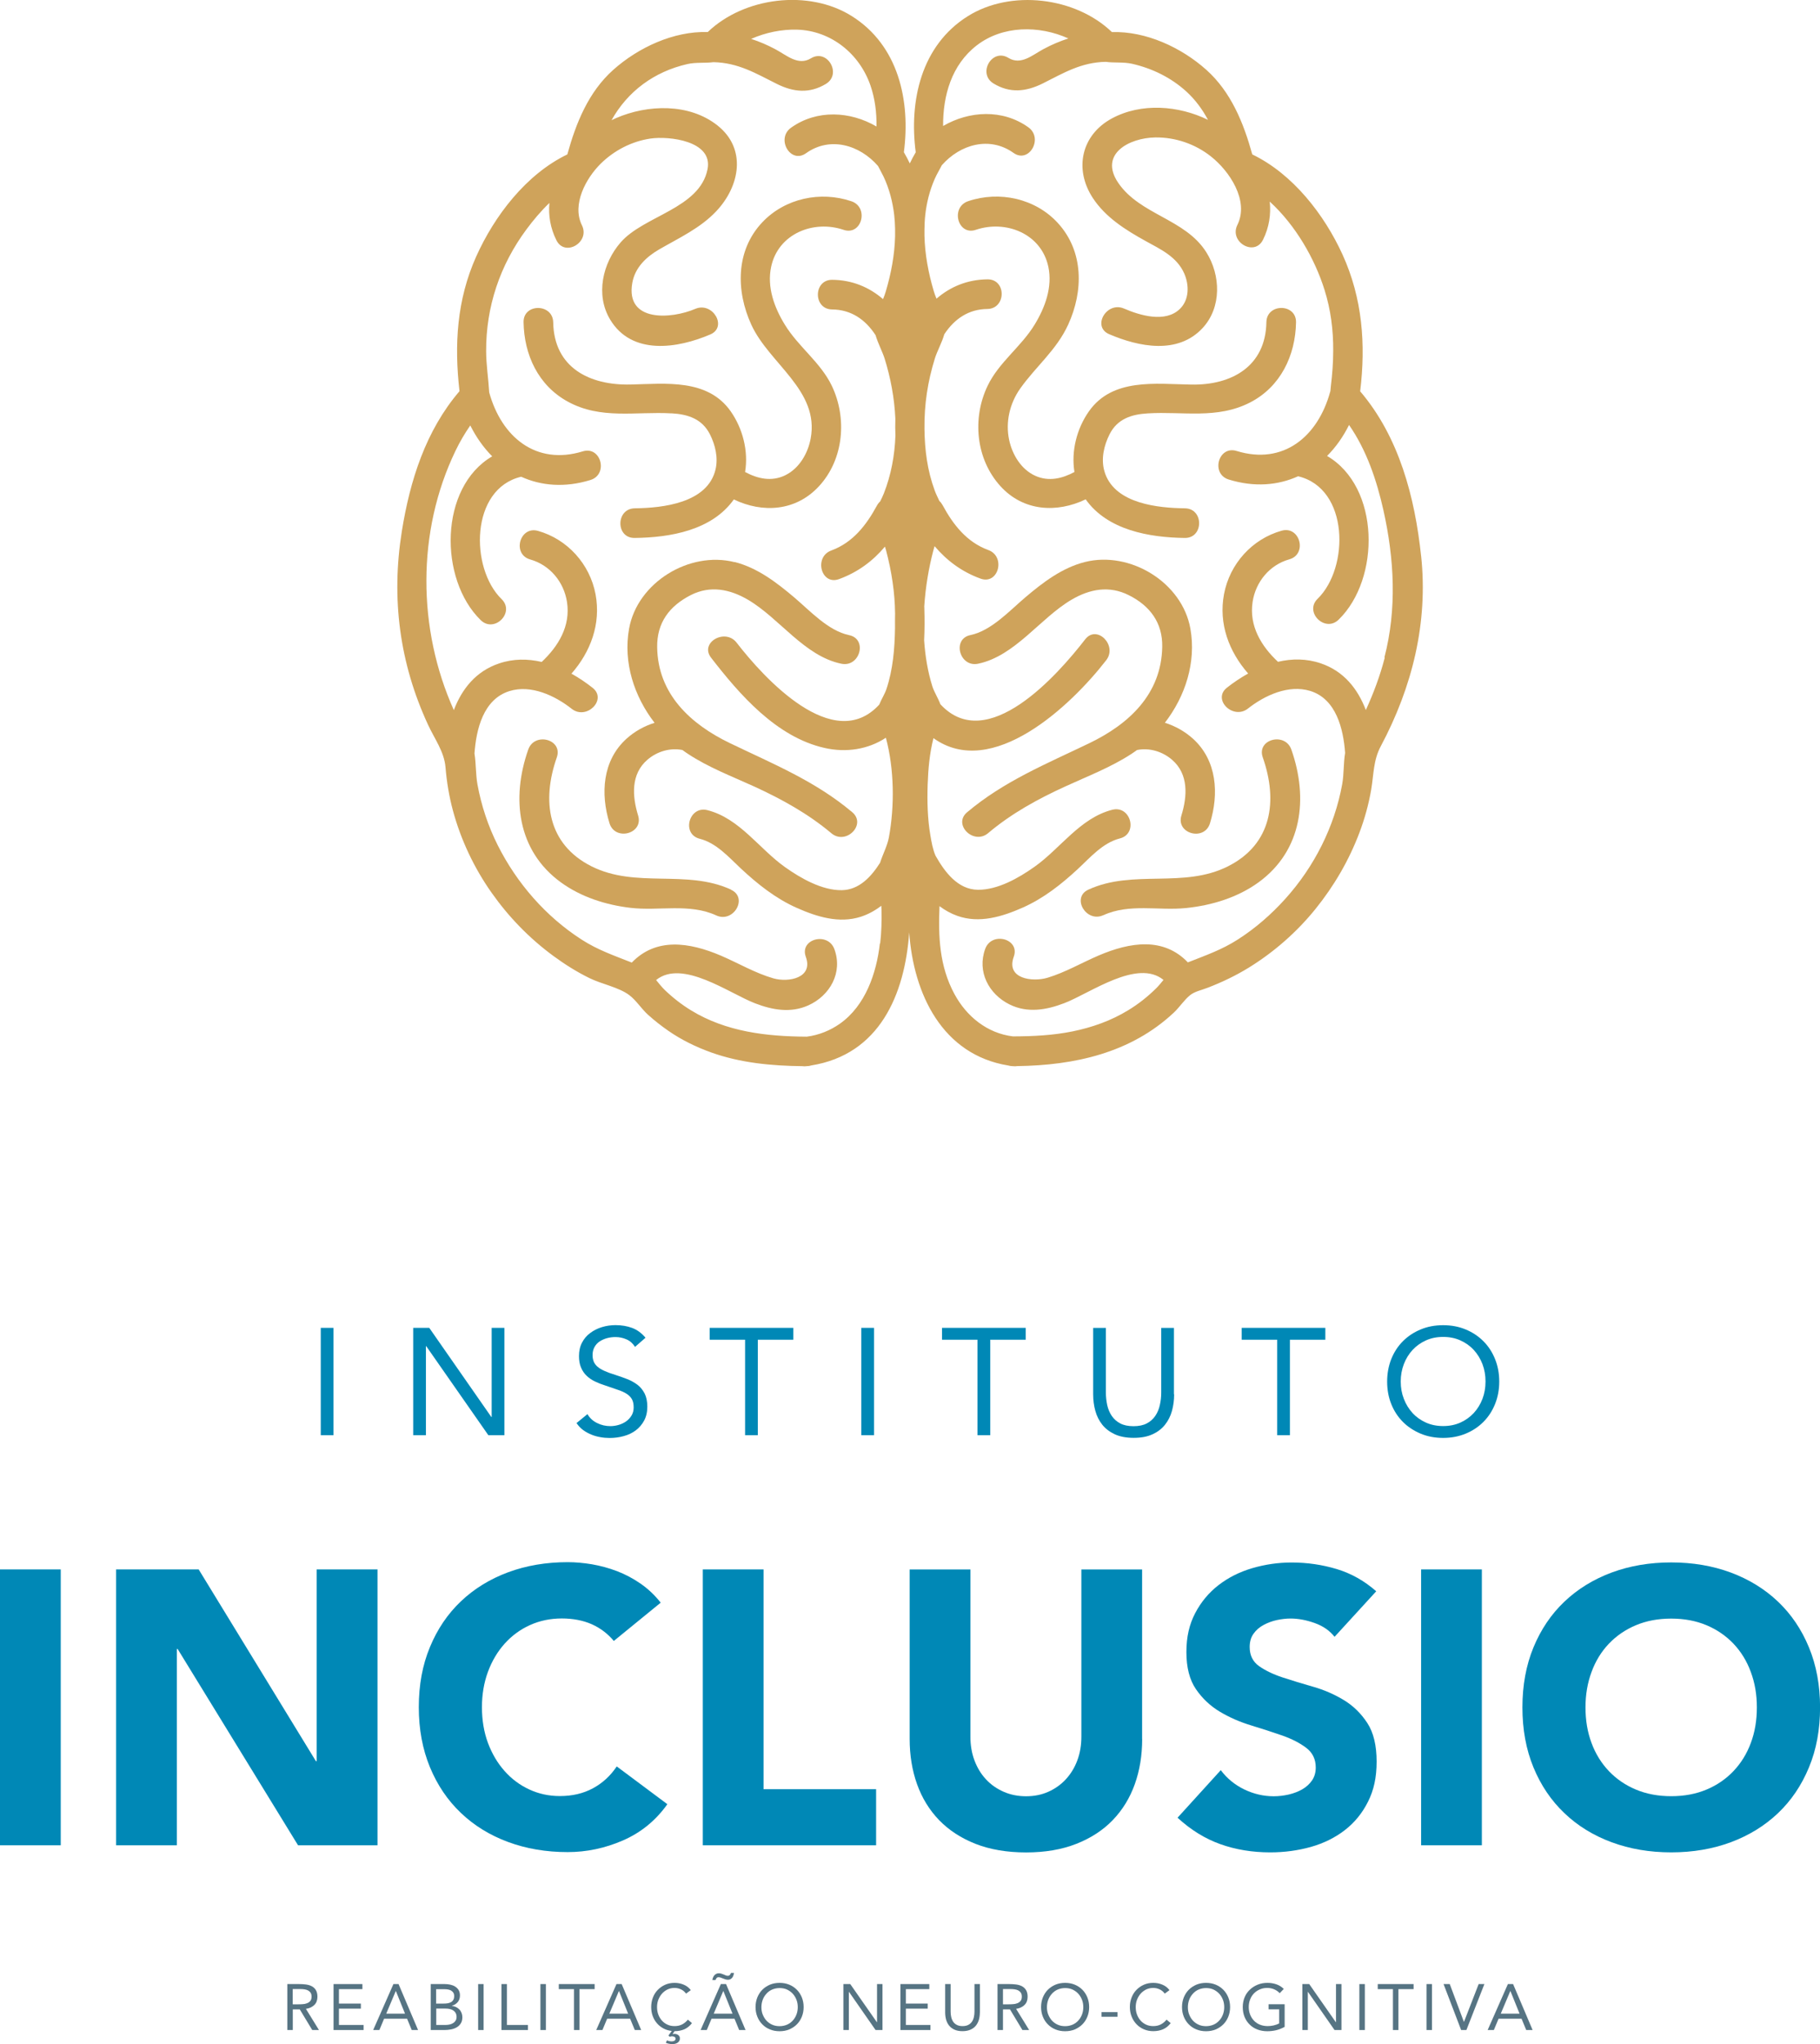 <?xml version="1.0" encoding="UTF-8"?>
<svg id="Camada_1" data-name="Camada 1" xmlns="http://www.w3.org/2000/svg" viewBox="0 0 273.26 306.84">
  <defs>
    <style>
      .cls-1 {
        fill: #567483;
      }

      .cls-2 {
        fill: #cfa35b;
      }

      .cls-3 {
        fill: #0088b6;
      }
    </style>
  </defs>
  <path class="cls-2" d="M110.29,84.38c-6.78-1.71-14.6,3.05-15.84,10-.9,5.05.75,10.14,3.83,14.12-1.56.48-3.03,1.31-4.23,2.4-3.61,3.28-3.9,8.26-2.54,12.67.84,2.73,5.14,1.59,4.3-1.15-.89-2.9-1.12-6.23,1.41-8.39,1.43-1.23,3.4-1.82,5.24-1.45.27.2.55.4.83.58,3.09,2.04,6.59,3.37,9.95,4.9,4.14,1.9,8.09,4.08,11.59,7.02,2.17,1.83,5.32-1.31,3.13-3.16-5.55-4.68-11.93-7.27-18.39-10.38-5.87-2.83-10.81-7.35-10.9-14.4-.05-3.66,1.83-6.18,5.06-7.82,2.9-1.47,5.85-.89,8.56.7,4.73,2.76,8.46,8.46,14.03,9.61,2.79.58,3.98-3.71,1.17-4.29-3.16-.66-5.88-3.67-8.26-5.68-2.64-2.23-5.52-4.44-8.94-5.3"/>
  <path class="cls-2" d="M109.77,133.54c-6.73-3.1-14.27-.13-20.98-3.51-6.59-3.33-7.47-9.84-5.19-16.34.95-2.71-3.35-3.86-4.29-1.17-2.56,7.29-1.66,15.17,4.92,19.94,3.04,2.2,6.72,3.37,10.42,3.81,4.27.51,8.85-.72,12.89,1.14,2.58,1.19,4.83-2.65,2.22-3.85"/>
  <path class="cls-2" d="M100.81,62.04c2.48.14,4.61.83,5.79,3.17.8,1.6,1.25,3.5.83,5.27-1.21,5.04-7.91,5.77-12.12,5.82-2.86.04-2.9,4.48-.03,4.45,5.33-.06,11.6-1.13,14.9-5.78,4.31,2.07,9.31,1.8,12.81-2.01,3.71-4.04,4.22-10.22,1.89-15.07-1.7-3.52-5.01-5.83-7.04-9.15-1.58-2.57-2.71-5.63-2.06-8.68,1.05-4.98,6.36-7.09,10.88-5.56,2.72.92,3.87-3.37,1.17-4.29-4.64-1.57-9.96-.45-13.37,3.15-4.02,4.25-3.98,10.31-1.65,15.39,2.68,5.85,10.24,9.84,8.91,17.05-.41,2.24-1.7,4.49-3.8,5.53-2.07,1.02-4.17.53-6.05-.48.52-3.14-.35-6.53-2.17-9.12-3.47-4.92-9.76-4.13-15.02-4.01-6.19.14-11.5-2.55-11.62-9.33-.05-2.86-4.5-2.89-4.45-.03.08,4.89,2.19,9.48,6.61,11.91,4.99,2.75,10.23,1.47,15.61,1.78"/>
  <path class="cls-2" d="M213.37,83.46c-.94-8.84-3.3-17.86-9.15-24.72.86-7.07.34-13.97-2.65-20.53-2.74-6-7.46-12.1-13.55-15.03-1.3-4.71-3.18-9.37-6.9-12.7-3.72-3.33-9.06-5.83-14.17-5.66-5.5-5.29-15.2-6.43-21.64-2.39-7.02,4.4-8.83,12.72-7.82,20.43-.32.54-.62,1.1-.89,1.67-.27-.57-.57-1.13-.89-1.68,1.01-7.73-.8-16.03-7.83-20.44-6.44-4.04-16.12-2.87-21.62,2.4-5.13-.16-10.45,2.34-14.19,5.68-3.72,3.32-5.59,7.98-6.89,12.69-6.19,2.98-10.95,9.23-13.69,15.34-2.91,6.5-3.3,13.25-2.5,20.2-5.07,5.92-7.44,13.41-8.66,21.04-1.61,10.07-.35,19.78,3.94,29.04.99,2.14,2.42,4.02,2.62,6.38.18,2.19.54,4.36,1.11,6.48,1.19,4.41,3.19,8.64,5.82,12.36,2.56,3.63,5.65,6.81,9.23,9.45,1.71,1.26,3.52,2.4,5.43,3.34,1.86.92,4.45,1.38,6.02,2.58,1.02.77,1.81,2.04,2.77,2.91.97.88,2.01,1.69,3.09,2.44,1.98,1.37,4.16,2.43,6.42,3.24,4.37,1.57,9.08,2.01,13.7,2.06.19.03.39.03.62,0,.26,0,.49-.04.7-.11,10.27-1.65,14.05-10.65,14.71-19.97.64,9.24,4.97,18.37,14.88,19.98.21.06.43.1.68.1.24.03.46.02.66-.01,8.61-.12,17.02-1.96,23.5-8.02.85-.79,1.58-1.94,2.48-2.65.71-.55,1.68-.73,2.55-1.07,2.17-.83,4.27-1.83,6.25-3.05,3.79-2.34,7.21-5.34,10.01-8.81,2.79-3.46,5.01-7.27,6.58-11.42.79-2.09,1.39-4.25,1.77-6.46.4-2.35.31-4.42,1.45-6.55,4.72-8.86,7.12-18.52,6.05-28.57M132.11,141.6c-.51,4.49-2.17,9.35-6,12.06-1.46,1.03-3.2,1.73-4.98,1.95-6.02-.03-12.1-.73-17.34-3.93-1.43-.87-2.75-1.9-3.96-3.06-.46-.44-.88-.98-1.32-1.51,3.94-3.19,10.97,2,14.85,3.49,2.62,1.01,5.36,1.5,8.01.31,3.27-1.48,5.19-4.93,3.91-8.43-.97-2.67-5.28-1.54-4.29,1.15,1.15,3.15-2.56,3.88-4.86,3.23-2.74-.79-5.24-2.27-7.84-3.39-4.85-2.08-9.81-2.75-13.43,1.02-2.59-1.03-5.1-1.88-7.53-3.45-5.38-3.46-9.72-8.45-12.59-14.15-1.45-2.88-2.47-5.96-3.05-9.13-.28-1.54-.2-3.12-.45-4.65.26-3.63,1.32-8.14,5.24-9.37,3.24-1.02,6.85.68,9.36,2.66,2.22,1.75,5.38-1.39,3.13-3.16-.98-.77-2.05-1.5-3.17-2.12,2.86-3.26,4.45-7.44,3.62-11.91-.85-4.53-4.21-8.27-8.64-9.52-2.76-.78-3.93,3.51-1.17,4.29,2.95.83,5.05,3.36,5.52,6.38.56,3.6-1.29,6.65-3.8,9-2.1-.49-4.27-.5-6.41.23-3.48,1.17-5.58,3.85-6.78,7-5.47-12.16-5.6-26.79.25-38.92.64-1.33,1.38-2.6,2.22-3.81.88,1.76,1.99,3.33,3.29,4.64-7.97,4.65-8.03,18.44-1.72,24.59,2.05,1.99,5.19-1.16,3.13-3.16-4.76-4.64-4.72-16.56,2.94-18.37,3.02,1.37,6.57,1.67,10.4.49,2.73-.84,1.59-5.14-1.15-4.3-7.04,2.16-12.21-2.17-14.05-8.85-.12-2.07-.45-4.09-.46-6.18-.03-6.67,2.07-12.91,6.04-18.27,1.02-1.38,2.18-2.76,3.46-3.99-.17,1.86.13,3.76,1.05,5.6,1.27,2.56,5.1.31,3.83-2.25-1.54-3.12.61-7.05,2.81-9.23,2.03-2,4.65-3.36,7.47-3.78,2.8-.41,9.44.34,8.58,4.61-1.18,5.9-9.54,6.95-13.05,10.98-2.71,3.12-3.8,7.88-1.57,11.58,3.26,5.42,10.12,4.34,15.04,2.23,2.62-1.12.35-4.95-2.25-3.84-3.63,1.55-10.49,2.04-9.47-3.87.4-2.33,2.11-3.94,4.07-5.07,2.96-1.71,6.14-3.17,8.53-5.7,3.57-3.77,4.62-9.41.17-12.91-4.24-3.34-10.47-3.14-15.21-1.08-.22.1-.44.2-.67.31,2.4-4.31,6.38-7.28,11.37-8.42,1.32-.3,2.65-.12,3.94-.29,3.72.09,6.3,1.66,9.5,3.26,2.5,1.25,4.92,1.49,7.38,0,2.44-1.49.2-5.33-2.25-3.84-1.9,1.16-3.6-.42-5.29-1.33-1.21-.65-2.44-1.18-3.69-1.58,2.16-.96,4.58-1.45,6.88-1.39,5.12.15,9.4,3.62,11.04,8.4.68,1.99.93,4.06.9,6.14-3.93-2.3-8.95-2.59-12.83.18-2.31,1.65-.08,5.5,2.25,3.83,3.6-2.57,8.05-1.26,10.81,1.92.24.48.53.97.82,1.57.86,1.8,1.38,3.82,1.61,5.8.08.68.11,1.36.13,2.04,0,.38,0,.76,0,1.15-.07,2.8-.6,5.59-1.4,8.28-.11.37-.25.75-.41,1.14-2.08-1.8-4.64-2.87-7.62-2.9-2.86-.03-2.89,4.42-.03,4.45,2.86.03,4.99,1.5,6.53,3.86.35,1.21,1.04,2.5,1.36,3.52.9,2.88,1.47,5.94,1.61,9.01-.03.86-.02,1.71.01,2.57-.11,2.96-.65,5.89-1.73,8.64-.16.42-.37.82-.56,1.22-.18.16-.35.37-.49.63-1.59,2.93-3.61,5.54-6.84,6.73-2.67.97-1.54,5.28,1.15,4.3,2.84-1.04,5.08-2.72,6.9-4.88.06.2.13.41.18.61.81,3.08,1.31,6.26,1.34,9.44-.01.72-.02,1.45-.01,2.18-.05,3.09-.31,6.24-1.29,9.16-.25.74-.76,1.53-1.08,2.33-6.87,7.48-17.31-4-21.41-9.3-1.73-2.23-5.59-.01-3.84,2.25,4.31,5.57,9.82,11.92,17.04,13.55,3.25.74,6.55.22,9.21-1.53,1.26,4.72,1.32,10.21.45,14.96-.23,1.26-.93,2.55-1.32,3.8-1.34,2.11-3.14,4.07-5.74,4.12-2.96.05-6.17-1.78-8.52-3.45-3.9-2.76-6.83-7.33-11.66-8.56-2.77-.71-3.95,3.58-1.17,4.29,2.52.64,4.34,2.74,6.18,4.46,2.53,2.36,5.24,4.52,8.43,5.93,3,1.33,6.33,2.36,9.58,1.32,1.14-.37,2.16-.94,3.08-1.65.01.18.02.37.03.55.04,1.7,0,3.42-.2,5.11M207.91,98.72c-.7,2.71-1.68,5.33-2.84,7.86-1.2-3.15-3.28-5.83-6.77-7.01-2.15-.73-4.32-.72-6.42-.23-2.51-2.34-4.36-5.39-3.81-8.99.46-3.02,2.56-5.56,5.51-6.39,2.75-.77,1.61-5.07-1.15-4.3-4.44,1.25-7.79,4.97-8.65,9.51-.85,4.48.76,8.66,3.62,11.93-1.13.63-2.2,1.35-3.19,2.13-2.24,1.77.94,4.88,3.16,3.13,2.51-1.98,6.1-3.64,9.34-2.65,3.91,1.2,4.99,5.71,5.25,9.31-.26,1.53-.16,3.16-.44,4.7-1.16,6.39-4.2,12.39-8.55,17.21-2.1,2.33-4.47,4.4-7.11,6.09-2.42,1.56-4.93,2.42-7.51,3.44-3.62-3.79-8.6-3.1-13.45-1.01-2.53,1.09-4.96,2.51-7.6,3.31-2.28.69-6.3.17-5.09-3.15.98-2.69-3.32-3.85-4.29-1.17-1.24,3.39.51,6.77,3.65,8.33,2.69,1.34,5.56.84,8.25-.2,3.9-1.5,10.93-6.69,14.87-3.48-.35.43-.7.86-1.07,1.23-1.29,1.28-2.69,2.39-4.24,3.33-2.57,1.57-5.4,2.57-8.35,3.17-2.95.6-5.95.74-8.95.75-3.88-.48-6.97-3-8.79-6.38-2.26-4.19-2.42-8.65-2.23-13.17.8.6,1.68,1.1,2.66,1.45,3.31,1.19,6.76.13,9.85-1.24,3.1-1.38,5.76-3.47,8.23-5.76,1.89-1.75,3.76-3.96,6.35-4.62,2.77-.71,1.62-5-1.15-4.3-4.85,1.24-7.78,5.81-11.69,8.57-2.36,1.67-5.51,3.47-8.48,3.44-3.02-.03-4.98-2.66-6.37-5.12-.41-.94-.6-2.04-.77-3.04-.43-2.5-.49-5.08-.41-7.61.08-2.34.29-4.71.87-6.99,8.8,6.32,20.63-4.84,25.94-11.7,1.73-2.23-1.41-5.39-3.16-3.13-4.13,5.34-14.72,17.36-21.74,9.74-.34-.92-.93-1.83-1.2-2.67-.69-2.2-1.08-4.55-1.24-6.94.08-1.62.08-3.23.03-4.81,0-.09-.01-.19-.01-.28.19-2.89.67-5.76,1.37-8.41.05-.21.12-.41.18-.62,1.82,2.15,4.06,3.84,6.89,4.87,2.69.99,3.85-3.31,1.17-4.29-3.24-1.19-5.27-3.8-6.86-6.74-.14-.25-.3-.46-.48-.62-.24-.52-.51-1.04-.71-1.6-1.1-2.99-1.49-6.05-1.53-9.22-.04-3.68.48-7.09,1.57-10.6.34-1.08,1.07-2.39,1.41-3.61,1.52-2.3,3.64-3.76,6.45-3.79,2.86-.03,2.9-4.48.03-4.45-2.99.03-5.56,1.09-7.65,2.9-.16-.39-.31-.77-.41-1.12-.8-2.7-1.33-5.49-1.4-8.3,0-.32,0-.65,0-.97.01-.72.04-1.45.12-2.17.2-1.84.67-3.7,1.41-5.39.34-.78.75-1.42,1.07-2.07,2.77-3.16,7.19-4.41,10.77-1.86,2.33,1.66,4.54-2.2,2.22-3.85-3.87-2.76-8.87-2.47-12.79-.19-.03-4.57,1.27-9.17,5.04-12.09,3.89-3.01,9.36-3.04,13.77-1.05-1.27.41-2.5.93-3.73,1.59-1.71.92-3.39,2.48-5.29,1.32-2.45-1.49-4.67,2.36-2.22,3.85,2.46,1.5,4.88,1.24,7.38,0,3.19-1.6,5.76-3.17,9.46-3.25,1.29.18,2.62,0,3.95.29,3.04.69,5.9,2.09,8.21,4.21,1.32,1.22,2.37,2.65,3.2,4.21-4.43-2.17-10.02-2.59-14.42-.22-4.6,2.48-5.71,7.59-2.89,11.92,1.91,2.93,4.93,4.82,7.93,6.48,2.26,1.25,4.7,2.36,5.81,4.87.76,1.73.78,3.95-.66,5.34-2.19,2.12-6,.96-8.39-.07-2.6-1.11-4.85,2.72-2.22,3.85,4.45,1.91,10.31,3.1,14.03-.92,2.88-3.1,2.73-7.95.55-11.39-3.16-5.01-9.94-5.59-13.22-10.41-2.92-4.31,1.63-6.75,5.57-6.81,3.01-.04,5.99.98,8.35,2.85,2.78,2.19,5.78,6.64,3.97,10.29-1.26,2.56,2.58,4.79,3.85,2.22.93-1.87,1.21-3.82,1.01-5.73,3.87,3.53,6.76,8.56,8.23,13.26.93,2.96,1.32,6.01,1.3,9.1,0,1.81-.14,3.62-.36,5.42-.03.24-.05.46-.06.66-.01.04-.03.08-.04.13-1.84,6.68-6.99,11.03-14.05,8.86-2.74-.84-3.91,3.45-1.17,4.29,3.83,1.18,7.38.88,10.41-.49,7.68,1.82,7.7,13.75,2.93,18.39-2.05,2,1.11,5.13,3.16,3.13,6.3-6.14,6.22-19.93-1.74-24.57,1.31-1.31,2.42-2.89,3.3-4.65,2.64,3.8,4.15,8.3,5.16,12.8,1.63,7.3,2.04,14.81.15,22.09"/>
  <path class="cls-2" d="M170.73,112.58c1.85-.37,3.82.23,5.25,1.47,2.5,2.16,2.29,5.47,1.4,8.36-.85,2.74,3.45,3.91,4.29,1.17,1.36-4.41,1.07-9.42-2.56-12.7-1.2-1.08-2.65-1.9-4.21-2.39,3.07-3.98,4.72-9.07,3.83-14.11-1.22-6.96-9.06-11.72-15.83-10.02-3.43.86-6.32,3.07-8.97,5.32-2.36,2-5.09,5-8.23,5.65-2.8.58-1.64,4.88,1.15,4.3,5.57-1.16,9.32-6.85,14.05-9.62,2.73-1.6,5.64-2.14,8.56-.68,3.21,1.6,5.11,4.16,5.04,7.77-.12,7.09-5,11.59-10.91,14.44-6.46,3.12-12.83,5.7-18.39,10.39-2.18,1.84.99,4.96,3.16,3.13,3.49-2.95,7.45-5.12,11.59-7.01,3.35-1.54,6.85-2.87,9.95-4.9.28-.18.55-.38.82-.57"/>
  <path class="cls-2" d="M165.66,137.38c3.91-1.8,8.3-.65,12.44-1.08,3.85-.4,7.72-1.57,10.88-3.87,6.56-4.78,7.47-12.62,4.91-19.91-.94-2.68-5.24-1.56-4.3,1.15,2.29,6.52,1.4,13.03-5.2,16.36-6.7,3.39-14.25.41-20.98,3.51-2.59,1.19-.33,5.02,2.25,3.83"/>
  <path class="cls-2" d="M163.01,74.96c3.28,4.63,9.56,5.72,14.87,5.79,2.86.04,2.89-4.41.03-4.45-4.04-.05-10.29-.68-11.95-5.13-.01-.04-.03-.08-.04-.12-.04-.11-.08-.23-.11-.35-.52-1.83-.06-3.83.78-5.5,1.16-2.32,3.29-3.01,5.75-3.15,5.29-.32,10.38.91,15.34-1.63,4.58-2.35,6.82-7.04,6.91-12.03.05-2.87-4.4-2.89-4.45-.03-.11,6.59-5.16,9.48-11.28,9.37-5.36-.09-11.83-1.02-15.37,4.02-1.82,2.59-2.68,5.97-2.17,9.1-1.82.98-3.84,1.48-5.86.58-2.13-.95-3.46-3.16-3.94-5.37-.58-2.69.08-5.51,1.66-7.74,2.36-3.33,5.45-5.77,7.2-9.59,2.3-5.02,2.35-10.96-1.52-15.22-3.38-3.72-8.8-4.9-13.5-3.31-2.7.92-1.56,5.22,1.15,4.3,4.52-1.53,9.83.57,10.89,5.54.65,3.05-.49,6.13-2.07,8.71-2.03,3.32-5.34,5.62-7.04,9.15-2.35,4.88-1.78,11,1.91,15.07,3.47,3.82,8.5,4.05,12.8,1.99"/>
  <rect class="cls-3" x="48.16" y="199.32" width="1.91" height="16.11"/>
  <polygon class="cls-3" points="62.04 199.32 64.45 199.32 73.77 212.7 73.82 212.7 73.82 199.32 75.73 199.32 75.73 215.43 73.32 215.43 63.99 202.06 63.95 202.06 63.95 215.43 62.04 215.43 62.04 199.32"/>
  <path class="cls-3" d="M95.34,202.17c-.32-.51-.74-.89-1.27-1.12-.53-.23-1.08-.35-1.66-.35-.43,0-.84.05-1.25.16-.41.11-.77.27-1.1.48-.33.21-.59.49-.79.84-.2.35-.3.76-.3,1.23,0,.36.06.68.17.97.12.28.3.53.56.76.26.23.61.44,1.05.64.44.2.98.4,1.61.59.62.2,1.23.41,1.81.64.58.23,1.1.52,1.55.86.45.35.8.79,1.07,1.31.26.52.4,1.18.4,1.97s-.16,1.5-.48,2.09c-.32.59-.74,1.08-1.26,1.47-.52.39-1.13.68-1.81.86-.68.19-1.39.28-2.12.28-.47,0-.94-.04-1.41-.13-.47-.08-.92-.21-1.35-.39-.43-.18-.84-.4-1.22-.68-.38-.28-.7-.63-.98-1.04l1.64-1.34c.35.59.83,1.04,1.46,1.34.62.31,1.28.46,1.98.46.41,0,.82-.06,1.24-.18.42-.12.79-.3,1.12-.53.34-.24.61-.53.82-.88.21-.35.32-.75.32-1.21,0-.5-.08-.91-.25-1.22-.17-.31-.43-.58-.77-.81-.35-.23-.79-.43-1.32-.61-.53-.18-1.15-.4-1.87-.64-.58-.18-1.11-.39-1.59-.62-.49-.23-.91-.52-1.26-.86-.36-.34-.64-.75-.84-1.23-.21-.48-.31-1.05-.31-1.72,0-.77.15-1.45.46-2.03.3-.58.71-1.06,1.23-1.44.52-.39,1.1-.68,1.75-.88.65-.2,1.34-.3,2.05-.3.91,0,1.74.14,2.49.42.75.28,1.42.77,2.01,1.47l-1.57,1.37Z"/>
  <polygon class="cls-3" points="119.11 201.1 113.78 201.1 113.78 215.43 111.87 215.43 111.87 201.1 106.55 201.1 106.55 199.32 119.11 199.32 119.11 201.1"/>
  <rect class="cls-3" x="129.32" y="199.32" width="1.91" height="16.11"/>
  <polygon class="cls-3" points="154 201.1 148.68 201.1 148.68 215.43 146.76 215.43 146.76 201.1 141.44 201.1 141.44 199.32 154 199.32 154 201.1"/>
  <path class="cls-3" d="M176.29,209.29c0,.88-.11,1.71-.33,2.5-.22.79-.57,1.48-1.05,2.08-.48.6-1.1,1.08-1.88,1.43-.77.36-1.71.53-2.82.53s-2.05-.18-2.82-.53c-.77-.36-1.4-.83-1.88-1.43-.48-.6-.83-1.29-1.05-2.08-.22-.79-.33-1.62-.33-2.5v-9.96h1.91v9.69c0,.65.07,1.28.2,1.89.14.61.36,1.15.68,1.62.32.47.74.85,1.27,1.13.53.28,1.2.42,2,.42s1.47-.14,2-.42c.53-.28.95-.66,1.27-1.13.32-.47.55-1.01.68-1.62.14-.61.21-1.23.21-1.89v-9.69h1.91v9.96Z"/>
  <polygon class="cls-3" points="198.99 201.1 193.67 201.1 193.67 215.43 191.76 215.43 191.76 201.1 186.43 201.1 186.43 199.32 198.99 199.32 198.99 201.1"/>
  <path class="cls-3" d="M216.68,215.84c-1.23,0-2.35-.21-3.38-.64-1.02-.43-1.91-1.01-2.66-1.76-.75-.75-1.34-1.65-1.75-2.68-.42-1.04-.62-2.17-.62-3.38s.21-2.34.62-3.38c.42-1.04,1-1.93,1.75-2.68.75-.75,1.64-1.34,2.66-1.76,1.02-.43,2.15-.64,3.38-.64s2.35.21,3.38.64c1.02.42,1.91,1.01,2.66,1.76.75.75,1.33,1.64,1.75,2.68.42,1.04.63,2.17.63,3.38s-.21,2.34-.63,3.38c-.42,1.04-1,1.93-1.75,2.68-.75.75-1.64,1.34-2.66,1.76-1.02.42-2.15.64-3.38.64M216.68,214.06c.94,0,1.8-.17,2.58-.52.78-.35,1.45-.83,2.01-1.43.56-.61,1-1.32,1.31-2.13.31-.81.46-1.68.46-2.61s-.15-1.79-.46-2.61c-.31-.81-.75-1.52-1.31-2.13-.56-.61-1.23-1.08-2.01-1.43-.78-.35-1.64-.52-2.58-.52s-1.8.17-2.58.52c-.78.35-1.45.83-2.01,1.43-.56.61-1,1.32-1.31,2.13-.31.81-.47,1.68-.47,2.61s.15,1.79.47,2.61c.31.81.75,1.52,1.31,2.13.56.61,1.23,1.08,2.01,1.43.78.35,1.64.52,2.58.52"/>
  <path class="cls-1" d="M43.15,297.82h1.76c.33,0,.66.02.99.06.33.04.62.12.88.25.26.13.47.32.63.57.16.25.25.59.25,1.02,0,.51-.15.92-.46,1.23-.31.31-.73.51-1.27.59l1.96,3.18h-1.01l-1.87-3.1h-1.05v3.1h-.82v-6.9ZM43.96,300.86h.73c.23,0,.46,0,.71-.02.25-.01.47-.05.67-.13.2-.07.37-.18.51-.34.13-.15.2-.37.2-.66,0-.25-.05-.45-.15-.59-.1-.15-.23-.26-.39-.35-.16-.08-.34-.13-.54-.16-.2-.03-.4-.04-.6-.04h-1.15v2.28Z"/>
  <polygon class="cls-1" points="50.08 297.82 54.41 297.82 54.41 298.58 50.89 298.58 50.89 300.75 54.18 300.75 54.18 301.51 50.89 301.51 50.89 303.96 54.59 303.96 54.59 304.72 50.08 304.72 50.08 297.82"/>
  <path class="cls-1" d="M59.07,297.82h.77l2.93,6.9h-.95l-.7-1.7h-3.45l-.71,1.7h-.93l3.04-6.9ZM59.44,298.87h-.02l-1.43,3.39h2.82l-1.37-3.39Z"/>
  <path class="cls-1" d="M64.67,297.82h2.1c.29,0,.57.03.84.09.27.06.52.15.73.29.21.13.39.31.52.52.13.22.2.48.2.8,0,.4-.11.74-.33,1-.22.26-.51.45-.88.56v.02c.22.02.43.08.62.17.19.09.36.22.5.36s.25.32.33.52c.08.2.12.41.12.64,0,.38-.08.7-.24.94-.16.25-.37.45-.62.59-.26.15-.55.25-.87.31-.32.06-.64.09-.96.09h-2.06v-6.9ZM65.49,300.75h1.13c.19,0,.39-.01.57-.04.18-.03.35-.08.5-.16.15-.08.27-.19.36-.34.09-.14.14-.34.14-.58,0-.21-.04-.39-.13-.52-.09-.13-.2-.24-.34-.32-.14-.08-.3-.13-.48-.16-.18-.03-.36-.04-.54-.04h-1.22v2.17ZM65.49,303.96h1.38c.2,0,.4-.02.6-.06.2-.04.38-.11.54-.21.16-.09.29-.22.39-.37.1-.15.15-.34.15-.56,0-.24-.05-.44-.14-.6-.09-.16-.22-.29-.37-.39-.15-.1-.33-.17-.53-.21-.2-.04-.4-.06-.61-.06h-1.4v2.46Z"/>
  <rect class="cls-1" x="71.79" y="297.82" width=".82" height="6.9"/>
  <polygon class="cls-1" points="75.29 297.82 76.11 297.82 76.11 303.96 79.27 303.96 79.27 304.72 75.29 304.72 75.29 297.82"/>
  <rect class="cls-1" x="81.14" y="297.82" width=".82" height="6.9"/>
  <polygon class="cls-1" points="89.28 298.58 87 298.58 87 304.72 86.18 304.72 86.18 298.58 83.9 298.58 83.9 297.82 89.28 297.82 89.28 298.58"/>
  <path class="cls-1" d="M92.57,297.82h.77l2.93,6.9h-.96l-.7-1.7h-3.45l-.71,1.7h-.93l3.04-6.9ZM92.94,298.87h-.02l-1.43,3.39h2.82l-1.37-3.39Z"/>
  <path class="cls-1" d="M103,299.24c-.21-.28-.46-.49-.77-.63-.31-.14-.62-.21-.95-.21-.38,0-.74.08-1.06.23-.32.16-.6.37-.83.63-.23.26-.41.57-.55.92-.13.35-.19.71-.19,1.09,0,.4.06.78.19,1.12.13.35.31.65.54.91.23.26.51.46.83.61.32.15.68.22,1.07.22.42,0,.8-.08,1.13-.25.33-.17.62-.41.87-.72l.61.52c-.31.42-.69.72-1.12.92-.44.19-.93.29-1.49.29l-.31.45s.09-.01.15-.03c.05-.01.12-.01.19-.01.08,0,.17.01.26.04.09.03.18.07.25.12.08.06.14.13.19.21.05.08.07.19.07.3,0,.16-.03.29-.1.4-.07.11-.16.2-.27.27-.11.07-.23.12-.37.15-.14.03-.27.04-.4.04-.17,0-.34-.02-.5-.05-.16-.03-.32-.08-.47-.15l.17-.36c.23.1.46.15.7.15.06,0,.13,0,.2-.02.07-.01.13-.03.19-.06s.11-.07.14-.12c.04-.05.06-.12.06-.19,0-.14-.06-.23-.17-.29-.11-.05-.23-.08-.34-.08-.06,0-.13,0-.19.02-.06.02-.13.03-.18.05l-.19-.19.5-.68c-.44-.05-.85-.17-1.23-.37-.38-.2-.7-.45-.98-.77-.28-.31-.49-.68-.65-1.1-.15-.42-.23-.87-.23-1.36s.09-.98.26-1.42c.17-.44.41-.83.73-1.15.31-.32.68-.58,1.11-.77.43-.19.9-.28,1.41-.28.47,0,.92.08,1.35.26.43.17.79.44,1.09.83l-.71.52Z"/>
  <path class="cls-1" d="M108.24,297.82h.77l2.93,6.9h-.96l-.7-1.7h-3.45l-.71,1.7h-.93l3.04-6.9ZM106.95,297.22c.02-.12.05-.25.1-.37.05-.12.11-.23.19-.33.08-.09.18-.17.29-.23.11-.06.24-.09.39-.09s.29.02.43.07c.13.05.26.1.39.15.1.04.18.08.26.11.07.03.16.05.27.05.13,0,.23-.04.31-.13.08-.08.13-.19.16-.3h.47c-.02.12-.05.25-.09.37s-.1.23-.17.33c-.08.1-.17.17-.27.23-.1.06-.23.09-.37.09s-.27-.02-.4-.06c-.13-.04-.26-.09-.39-.14-.1-.04-.2-.08-.31-.12-.11-.04-.22-.06-.33-.06-.12,0-.22.04-.29.13-.07.09-.12.19-.16.3h-.47ZM108.61,298.87h-.02l-1.43,3.39h2.82l-1.37-3.39Z"/>
  <path class="cls-1" d="M117.05,304.9c-.53,0-1.01-.09-1.45-.27-.44-.18-.82-.43-1.14-.76-.32-.32-.57-.7-.75-1.15-.18-.44-.27-.93-.27-1.45s.09-1,.27-1.45c.18-.44.43-.83.75-1.15.32-.32.7-.57,1.14-.76.44-.18.92-.27,1.45-.27s1.01.09,1.45.27c.44.18.82.44,1.14.76.32.32.57.71.75,1.15.18.45.27.93.27,1.45s-.09,1-.27,1.45c-.18.45-.43.83-.75,1.15-.32.32-.7.57-1.14.76-.44.18-.92.27-1.45.27M117.05,304.14c.4,0,.77-.08,1.11-.22.34-.15.62-.35.86-.61.24-.26.43-.57.56-.91s.2-.72.2-1.11-.06-.77-.2-1.12-.32-.65-.56-.91c-.24-.26-.53-.46-.86-.62-.33-.15-.7-.22-1.11-.22s-.77.08-1.11.22c-.34.15-.62.35-.86.62-.24.26-.43.56-.56.91s-.2.72-.2,1.12.06.77.2,1.11.32.65.56.91c.24.26.53.46.86.61.33.15.7.22,1.11.22"/>
  <polygon class="cls-1" points="126.63 297.82 127.66 297.82 131.66 303.55 131.68 303.55 131.68 297.82 132.5 297.82 132.5 304.72 131.46 304.72 127.47 298.99 127.45 298.99 127.45 304.72 126.63 304.72 126.63 297.82"/>
  <polygon class="cls-1" points="135.19 297.82 139.53 297.82 139.53 298.58 136.01 298.58 136.01 300.75 139.29 300.75 139.29 301.51 136.01 301.51 136.01 303.96 139.7 303.96 139.7 304.72 135.19 304.72 135.19 297.82"/>
  <path class="cls-1" d="M147.12,302.09c0,.38-.05.74-.14,1.07-.1.34-.25.63-.45.89-.21.26-.47.46-.81.61-.33.15-.73.23-1.21.23s-.88-.08-1.21-.23-.6-.36-.8-.61c-.21-.26-.35-.55-.45-.89-.09-.34-.14-.7-.14-1.07v-4.27h.82v4.15c0,.28.03.55.09.81.06.26.16.49.29.69.14.2.32.36.55.48.23.12.51.18.86.18s.63-.06.86-.18c.23-.12.41-.28.55-.48.14-.2.23-.43.29-.69.06-.26.09-.53.09-.81v-4.15h.82v4.27Z"/>
  <path class="cls-1" d="M149.78,297.82h1.76c.33,0,.66.02.99.06.33.04.62.12.88.25.26.13.47.32.63.57.16.25.25.59.25,1.02,0,.51-.15.92-.46,1.23-.31.31-.73.51-1.27.59l1.96,3.18h-1.01l-1.87-3.1h-1.05v3.1h-.82v-6.9ZM150.6,300.86h.73c.23,0,.46,0,.71-.02.25-.01.47-.05.67-.13.2-.07.37-.18.51-.34.13-.15.2-.37.2-.66,0-.25-.05-.45-.15-.59-.1-.15-.23-.26-.39-.35-.16-.08-.34-.13-.54-.16-.2-.03-.4-.04-.6-.04h-1.15v2.28Z"/>
  <path class="cls-1" d="M159.92,304.9c-.53,0-1.01-.09-1.45-.27-.44-.18-.82-.43-1.14-.76-.32-.32-.57-.7-.75-1.15-.18-.44-.27-.93-.27-1.45s.09-1,.27-1.45c.18-.44.43-.83.75-1.15.32-.32.7-.57,1.14-.76.44-.18.92-.27,1.45-.27s1.01.09,1.45.27c.44.18.82.44,1.14.76.32.32.57.71.75,1.15.18.45.27.93.27,1.45s-.09,1-.27,1.45c-.18.45-.43.83-.75,1.15-.32.32-.7.57-1.14.76-.44.18-.92.27-1.45.27M159.92,304.14c.4,0,.77-.08,1.11-.22.34-.15.62-.35.86-.61.24-.26.43-.57.56-.91s.2-.72.2-1.11-.06-.77-.2-1.12-.32-.65-.56-.91c-.24-.26-.53-.46-.86-.62-.33-.15-.7-.22-1.11-.22s-.77.08-1.11.22c-.34.15-.62.35-.86.62-.24.26-.43.56-.56.91s-.2.72-.2,1.12.06.77.2,1.11.32.65.56.91c.24.26.53.46.86.61.33.15.7.22,1.11.22"/>
  <rect class="cls-1" x="165.39" y="302.03" width="2.39" height=".7"/>
  <path class="cls-1" d="M174.87,299.24c-.21-.28-.46-.49-.77-.63-.31-.14-.62-.21-.95-.21-.38,0-.74.08-1.06.23-.32.16-.6.37-.83.63-.23.26-.41.57-.55.92-.13.35-.19.71-.19,1.09,0,.4.06.78.19,1.12.13.35.31.65.54.91.23.26.51.46.83.61.32.15.68.22,1.07.22.42,0,.8-.08,1.13-.25.33-.17.62-.41.87-.72l.62.52c-.31.42-.69.72-1.13.92-.44.19-.93.29-1.49.29-.49,0-.96-.09-1.38-.27-.43-.18-.8-.43-1.12-.76-.31-.32-.56-.7-.74-1.15-.18-.44-.27-.92-.27-1.45s.09-.98.26-1.42c.17-.44.41-.83.73-1.15.31-.32.68-.58,1.11-.77.43-.19.9-.28,1.41-.28.47,0,.92.08,1.35.26.43.17.79.44,1.09.83l-.71.52Z"/>
  <path class="cls-1" d="M181.08,304.9c-.53,0-1.01-.09-1.45-.27-.44-.18-.82-.43-1.14-.76-.32-.32-.57-.7-.75-1.15-.18-.44-.27-.93-.27-1.45s.09-1,.27-1.45c.18-.44.43-.83.75-1.15.32-.32.7-.57,1.14-.76.44-.18.92-.27,1.45-.27s1.01.09,1.45.27c.44.18.82.44,1.14.76.32.32.57.71.75,1.15.18.45.27.93.27,1.45s-.09,1-.27,1.45c-.18.45-.43.83-.75,1.15-.32.32-.7.57-1.14.76-.44.18-.92.27-1.45.27M181.08,304.14c.4,0,.77-.08,1.11-.22.34-.15.62-.35.86-.61.24-.26.43-.57.56-.91s.2-.72.2-1.11-.06-.77-.2-1.12-.32-.65-.56-.91c-.24-.26-.53-.46-.86-.62-.33-.15-.7-.22-1.11-.22s-.77.08-1.11.22c-.34.15-.62.35-.86.62-.24.26-.43.56-.56.91s-.2.72-.2,1.12.06.77.2,1.11.32.65.56.91c.24.26.53.46.86.61.33.15.7.22,1.11.22"/>
  <path class="cls-1" d="M192.85,304.26c-.4.22-.81.38-1.25.49-.44.1-.88.15-1.33.15-.54,0-1.03-.09-1.48-.26-.45-.17-.84-.42-1.16-.74-.33-.32-.58-.7-.77-1.15-.18-.45-.27-.94-.27-1.48s.1-1.04.29-1.49c.19-.45.46-.83.8-1.14.34-.32.73-.56,1.18-.74s.93-.26,1.45-.26c.46,0,.89.07,1.31.21.42.14.8.37,1.13.7l-.61.64c-.23-.25-.52-.45-.85-.59-.34-.14-.68-.2-1.03-.2-.4,0-.76.07-1.1.22-.34.14-.63.34-.88.59-.25.25-.44.56-.58.91-.14.35-.21.74-.21,1.15s.07.79.21,1.14c.14.35.34.66.58.91.25.26.55.46.9.6.35.14.74.21,1.16.21.28,0,.57-.03.88-.1.31-.07.58-.17.84-.3v-2.12h-1.59v-.76h2.41v3.39Z"/>
  <polygon class="cls-1" points="195.54 297.82 196.57 297.82 200.57 303.55 200.59 303.55 200.59 297.82 201.41 297.82 201.41 304.72 200.37 304.72 196.38 298.99 196.36 298.99 196.36 304.72 195.54 304.72 195.54 297.82"/>
  <rect class="cls-1" x="204.1" y="297.82" width=".82" height="6.9"/>
  <polygon class="cls-1" points="212.24 298.58 209.96 298.58 209.96 304.72 209.14 304.72 209.14 298.58 206.86 298.58 206.86 297.82 212.24 297.82 212.24 298.58"/>
  <rect class="cls-1" x="214.18" y="297.82" width=".82" height="6.9"/>
  <polygon class="cls-1" points="216.74 297.82 217.67 297.82 219.79 303.49 219.81 303.49 222.01 297.82 222.87 297.82 220.17 304.72 219.38 304.72 216.74 297.82"/>
  <path class="cls-1" d="M226.41,297.82h.77l2.93,6.9h-.96l-.7-1.7h-3.45l-.71,1.7h-.93l3.04-6.9ZM226.78,298.87h-.02l-1.43,3.39h2.82l-1.37-3.39Z"/>
  <rect class="cls-3" y="235.58" width="9.12" height="41.41"/>
  <polygon class="cls-3" points="17.43 235.58 29.83 235.58 47.43 264.36 47.55 264.36 47.55 235.58 56.68 235.58 56.68 276.99 44.75 276.99 26.67 247.52 26.55 247.52 26.55 276.99 17.43 276.99 17.43 235.58"/>
  <path class="cls-3" d="M92.18,246.34c-.9-1.09-2-1.93-3.3-2.52-1.31-.58-2.82-.88-4.53-.88s-3.3.33-4.77.99c-1.46.66-2.73,1.59-3.8,2.78-1.07,1.19-1.91,2.6-2.52,4.24-.6,1.64-.9,3.41-.9,5.32s.3,3.73.9,5.35c.61,1.62,1.43,3.02,2.49,4.21,1.05,1.19,2.29,2.12,3.72,2.78,1.42.66,2.95.99,4.59.99,1.87,0,3.53-.39,4.97-1.17,1.44-.78,2.63-1.87,3.57-3.28l7.6,5.67c-1.75,2.46-3.98,4.27-6.67,5.44-2.69,1.17-5.46,1.75-8.3,1.75-3.24,0-6.22-.51-8.95-1.52-2.73-1.01-5.09-2.46-7.08-4.36-1.99-1.89-3.54-4.18-4.65-6.87-1.11-2.69-1.67-5.69-1.67-9.01s.55-6.32,1.67-9.01c1.11-2.69,2.66-4.98,4.65-6.87,1.99-1.89,4.35-3.34,7.08-4.36,2.73-1.01,5.71-1.52,8.95-1.52,1.17,0,2.39.11,3.65.32,1.27.22,2.52.56,3.74,1.02,1.23.47,2.41,1.09,3.54,1.87,1.13.78,2.14,1.73,3.04,2.87l-7.02,5.73Z"/>
  <polygon class="cls-3" points="105.52 235.58 114.64 235.58 114.64 268.57 131.54 268.57 131.54 276.99 105.52 276.99 105.52 235.58"/>
  <path class="cls-3" d="M171.49,261.03c0,2.46-.37,4.72-1.11,6.79s-1.84,3.86-3.3,5.38c-1.46,1.52-3.29,2.71-5.47,3.57-2.18.86-4.7,1.29-7.55,1.29s-5.42-.43-7.6-1.29c-2.18-.86-4-2.05-5.47-3.57-1.46-1.52-2.56-3.31-3.3-5.38-.74-2.07-1.11-4.33-1.11-6.79v-25.44h9.12v25.09c0,1.29.2,2.48.61,3.57.41,1.09.98,2.04,1.73,2.84.74.8,1.63,1.42,2.66,1.87,1.03.45,2.15.67,3.36.67s2.32-.22,3.33-.67c1.01-.45,1.89-1.07,2.63-1.87.74-.8,1.32-1.74,1.73-2.84.41-1.09.61-2.28.61-3.57v-25.09h9.12v25.44Z"/>
  <path class="cls-3" d="M200.38,245.7c-.74-.94-1.74-1.63-3.01-2.08-1.27-.45-2.47-.67-3.6-.67-.66,0-1.34.08-2.05.23-.7.15-1.37.4-1.99.73s-1.13.77-1.52,1.32c-.39.54-.58,1.21-.58,1.99,0,1.25.47,2.2,1.4,2.87.94.66,2.12,1.23,3.54,1.7,1.42.47,2.95.93,4.59,1.4,1.64.47,3.17,1.13,4.59,1.99,1.42.86,2.6,2.01,3.54,3.45.94,1.44,1.4,3.37,1.4,5.79s-.43,4.31-1.29,6.02c-.86,1.72-2.02,3.14-3.48,4.27-1.46,1.13-3.16,1.97-5.09,2.52-1.93.54-3.97.82-6.11.82-2.69,0-5.19-.41-7.49-1.23-2.3-.82-4.44-2.14-6.43-3.97l6.49-7.14c.94,1.25,2.12,2.21,3.54,2.9,1.42.68,2.89,1.02,4.41,1.02.74,0,1.49-.09,2.25-.26.76-.18,1.44-.44,2.05-.79.6-.35,1.09-.8,1.46-1.34.37-.55.55-1.19.55-1.93,0-1.25-.48-2.23-1.43-2.95-.95-.72-2.15-1.34-3.6-1.85-1.44-.5-3-1.01-4.68-1.52-1.68-.51-3.24-1.19-4.68-2.05-1.44-.86-2.64-1.99-3.6-3.39-.96-1.41-1.43-3.26-1.43-5.56s.44-4.17,1.32-5.85c.88-1.68,2.05-3.08,3.51-4.21,1.46-1.13,3.15-1.98,5.06-2.54,1.91-.56,3.88-.85,5.91-.85,2.34,0,4.6.33,6.79.99,2.18.66,4.15,1.78,5.91,3.33l-6.26,6.84Z"/>
  <rect class="cls-3" x="213.37" y="235.58" width="9.12" height="41.41"/>
  <path class="cls-3" d="M228.58,256.29c0-3.31.55-6.32,1.66-9.01,1.11-2.69,2.66-4.98,4.65-6.87,1.99-1.89,4.35-3.34,7.08-4.36,2.73-1.01,5.71-1.52,8.95-1.52s6.22.51,8.95,1.52c2.73,1.02,5.09,2.47,7.08,4.36,1.99,1.89,3.54,4.18,4.65,6.87,1.11,2.69,1.67,5.69,1.67,9.01s-.55,6.32-1.67,9.01c-1.11,2.69-2.66,4.98-4.65,6.87-1.99,1.89-4.35,3.34-7.08,4.36-2.73,1.01-5.71,1.52-8.95,1.52s-6.22-.51-8.95-1.52c-2.73-1.01-5.09-2.46-7.08-4.36-1.99-1.89-3.54-4.18-4.65-6.87-1.11-2.69-1.66-5.69-1.66-9.01M238.05,256.29c0,1.95.3,3.73.91,5.35.6,1.62,1.47,3.02,2.6,4.21,1.13,1.19,2.49,2.12,4.07,2.78,1.58.66,3.34.99,5.29.99s3.72-.33,5.29-.99c1.58-.66,2.93-1.59,4.06-2.78,1.13-1.19,2-2.59,2.6-4.21.61-1.62.91-3.4.91-5.35s-.3-3.68-.91-5.32c-.6-1.64-1.47-3.05-2.6-4.24-1.13-1.19-2.49-2.12-4.06-2.78-1.58-.66-3.34-.99-5.29-.99s-3.71.33-5.29.99c-1.58.66-2.93,1.59-4.07,2.78-1.13,1.19-2,2.6-2.6,4.24-.61,1.64-.91,3.41-.91,5.32"/>
</svg>